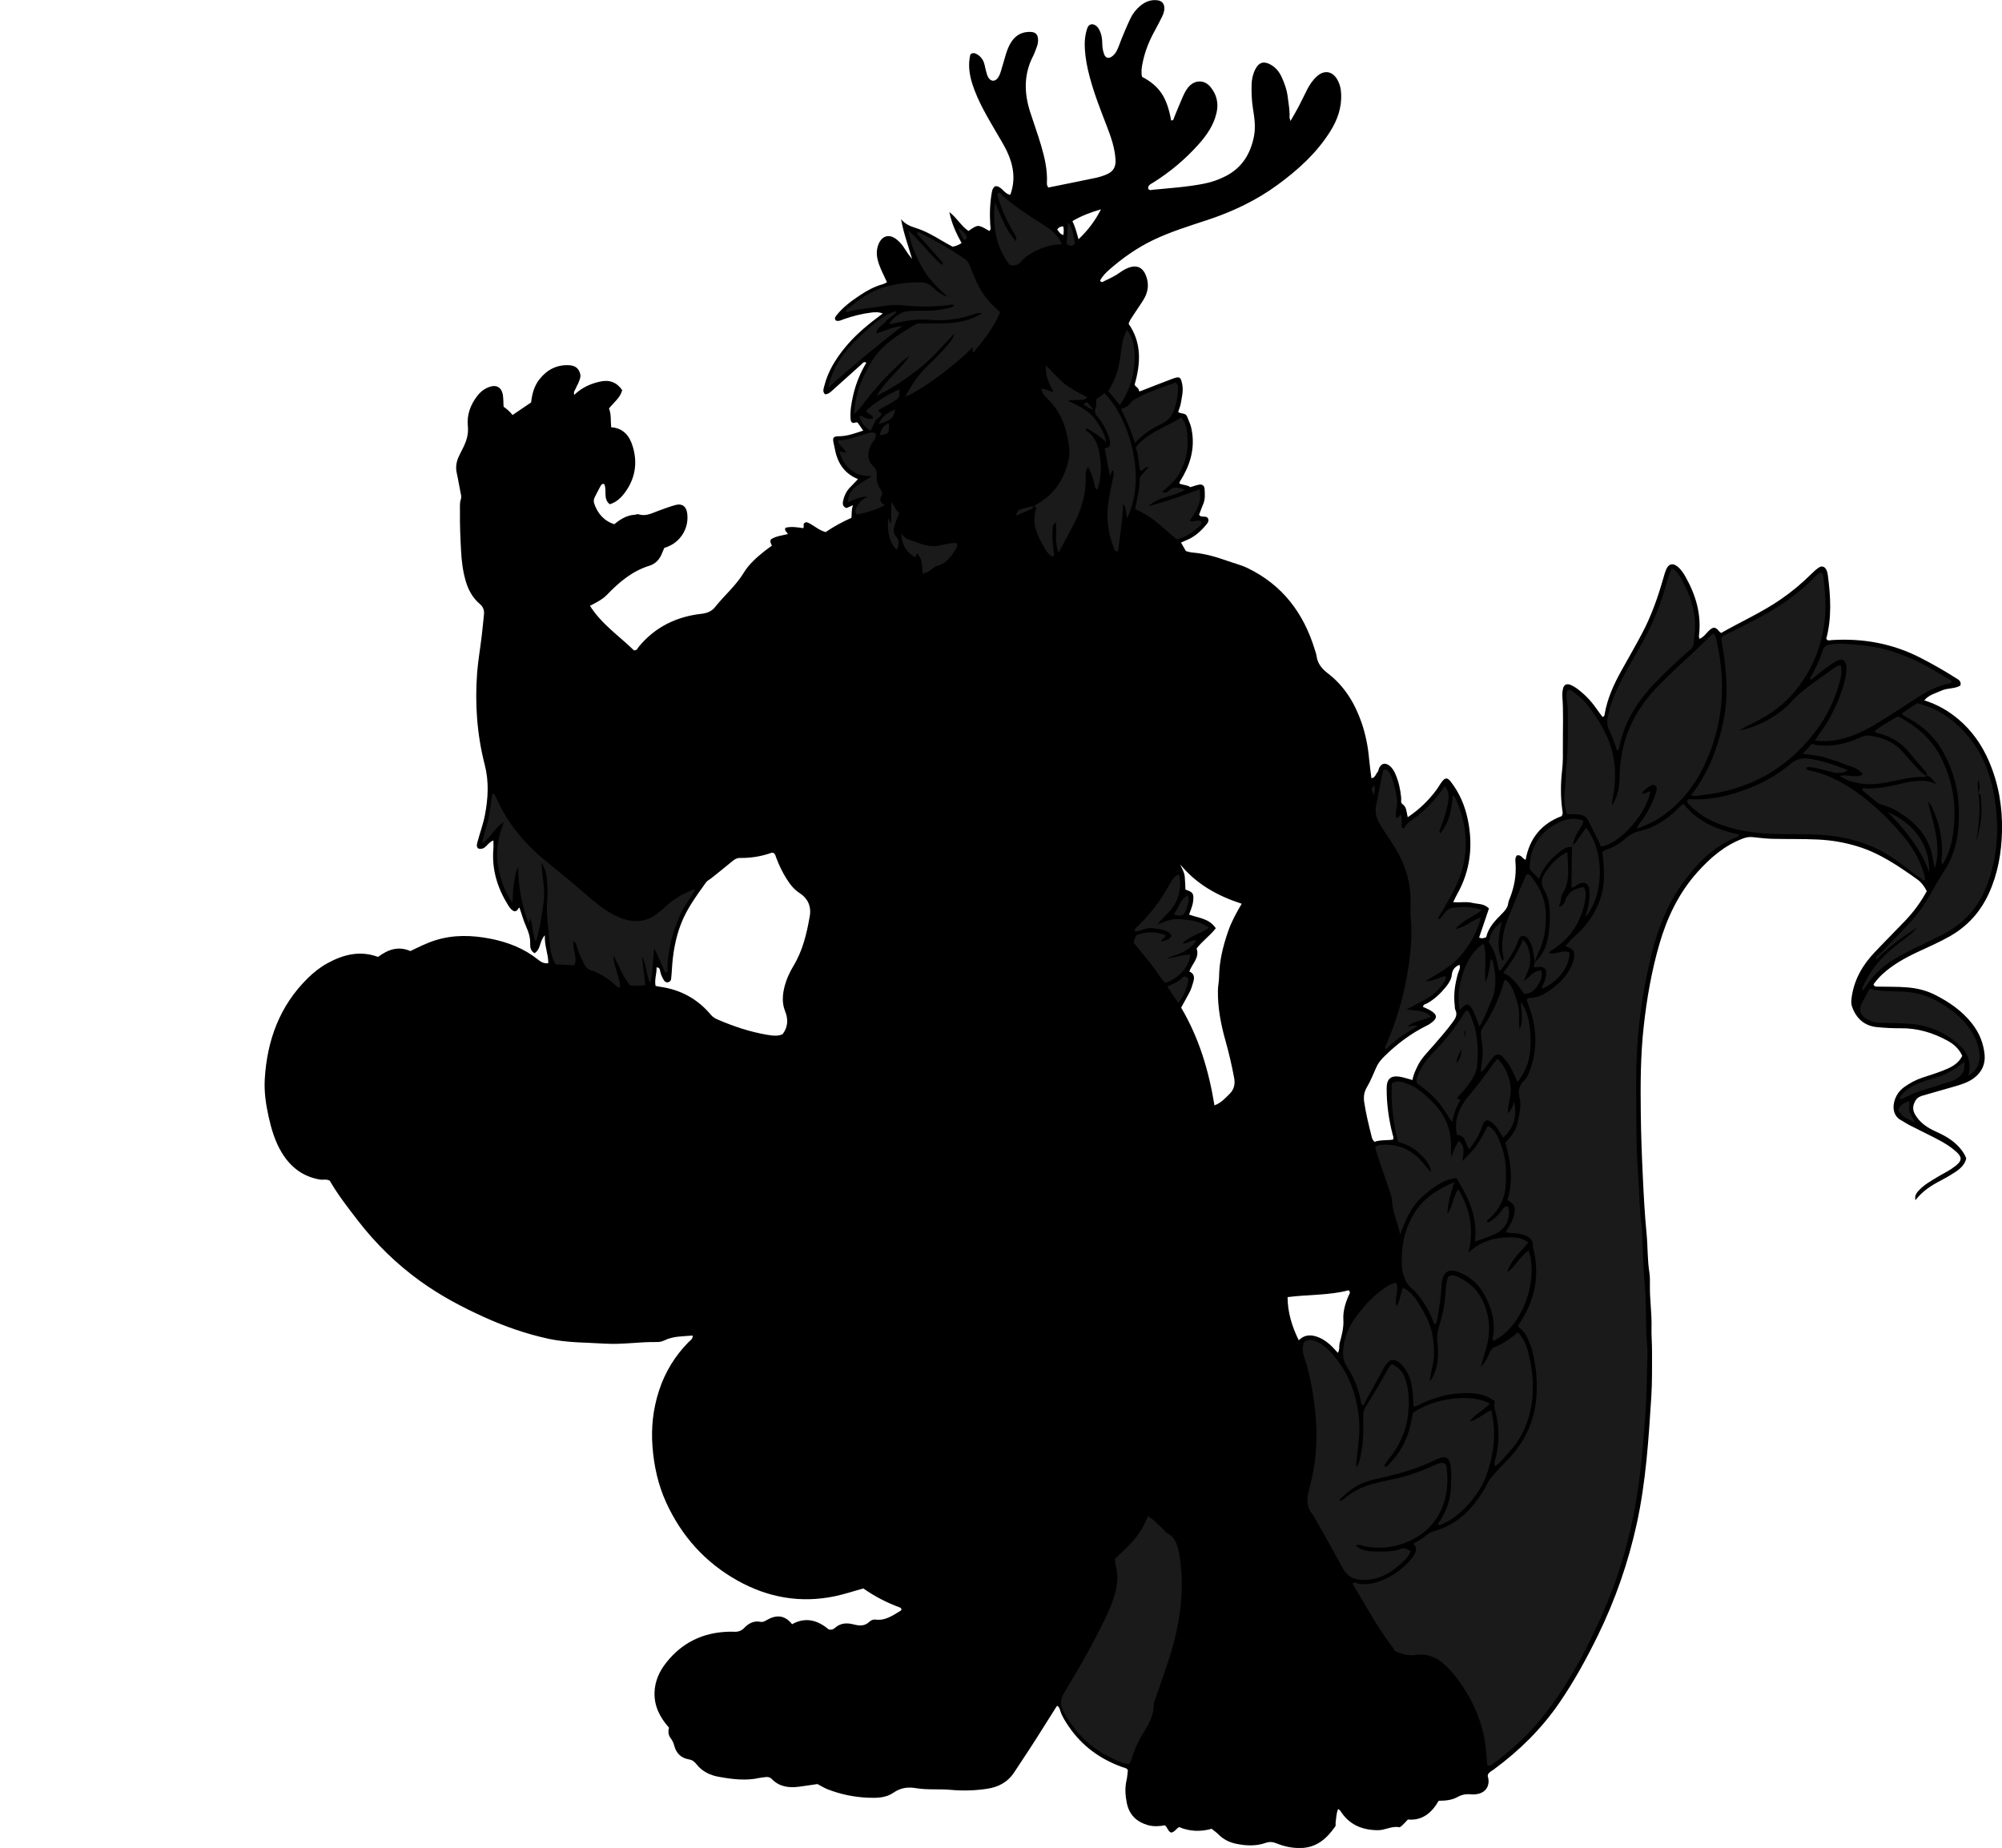 <?xml version="1.0" encoding="utf-8"?>
<!-- Generator: Adobe Illustrator 24.0.2, SVG Export Plug-In . SVG Version: 6.00 Build 0)  -->
<svg version="1.1" id="Layer_1" xmlns="http://www.w3.org/2000/svg" xmlns:xlink="http://www.w3.org/1999/xlink" x="0px" y="0px"
	 width="434.57" height="401.18" viewBox="0 0 434.57 401.18" style="enable-background:new 0 0 434.57 401.18;" xml:space="preserve">
<style type="text/css">
	.st0{fill:#1A1A1A;}
</style>
<g>
	<path d="M109.32,88.3c0.7,0.5,1.37,1.06,1.94,1.8c1.37-0.93,2.65-1.81,4.03-2.74c0.2-1.8,0.64-3.56,1.84-5.06
		c1.65-2.07,3.76-3.15,6.42-3.01c1.36,0.07,2.09,0.72,2.39,1.87c0.17,0.66-0.1,1.22-0.31,1.78c-0.16,0.45-0.44,0.85-0.61,1.3
		c-0.16,0.42-0.6,0.76-0.37,1.49c1.6-1.55,3.49-2.42,5.56-2.88c2.07-0.47,3.67,0.13,4.85,1.85c-0.4,1.63-1.8,2.63-2.87,3.98
		c0.52,1.26,0.34,2.64,0.48,4.08c2.64,0.17,4,1.88,4.68,4.17c1.12,3.71,0.49,7.17-1.89,10.25c-0.8,1.03-1.77,1.88-3.1,2.29
		c-1.52-1.18-0.55-3-1.2-4.37c-0.42-0.15-0.65,0.14-0.81,0.43c-0.43,0.78-0.82,1.57-1.23,2.36c-0.23,0.45-0.31,0.93-0.15,1.4
		c0.75,2.17,2.09,3.77,4.37,4.52c1.33-1.1,2.72-1.96,4.44-2.06c0.27-0.02,0.58-0.18,0.81-0.11c1.59,0.54,2.93-0.24,4.33-0.75
		c1.22-0.44,2.44-0.91,3.69-1.25c1.45-0.4,2.36,0.29,2.56,1.82c0.4,3.03-1.24,5.92-4.05,7.15c-0.31,0.13-0.63,0.23-0.93,0.35
		c-0.19,0.44-0.35,0.81-0.5,1.19c-0.51,1.29-1.41,2.26-2.7,2.66c-3.74,1.15-6.58,3.56-9.22,6.3c-1.02,1.05-2.31,1.69-3.71,2.41
		c2.53,4.01,6.4,6.58,9.55,9.68c0.7,0.02,0.77-0.46,1.02-0.76c3.53-4.29,8.16-6.57,13.61-7.18c1.28-0.14,2.26-0.56,3-1.49
		c1.99-2.52,4.49-4.6,6.18-7.39c1.14-1.89,2.81-3.36,4.53-4.73c0.53-0.42,1.09-0.81,1.61-1.2c-0.19-0.45-0.48-0.77-0.23-1.34
		c1.04-0.72,2.39-0.85,3.68-1.16c-0.11-0.48-0.82-0.63-0.52-1.37c1.26-0.33,2.59-0.11,3.86,0.08c0.36-0.43-0.36-1.09,0.72-1.3
		c1.32,0.4,2.47,1.72,4.16,2.15c1.72-1.18,3.57-2.2,5.59-3.09c0.1-0.85-0.04-1.76,0.34-2.73c-0.5,0.21-1,0.43-1.42,0.61
		c-0.77-0.28-0.86-0.82-0.76-1.38c0.22-1.24,0.75-2.34,1.66-3.24c0.53-0.52,1.02-1.06,1.6-1.67c-3.18-1.29-4.54-3.76-5.08-6.82
		c-0.06-0.33-0.14-0.66-0.21-0.99c-0.26-1.17-0.08-1.48,1.17-1.49c1.81-0.02,3.45-0.63,5.26-1.23c-0.46-0.66-0.84-1.2-1.2-1.71
		c-0.42-0.27-0.8,0.26-1.26-0.06c-0.06-0.1-0.23-0.26-0.25-0.44c-0.21-1.86,0.12-3.68,0.53-5.48c0.57-2.48,1.51-4.82,2.85-7.03
		c-0.5-0.37-0.75,0.06-1.01,0.29c-2.05,1.82-4.08,3.65-6.11,5.48c-0.55,0.5-1.06,1.06-1.85,1.07c-0.59-0.6-0.3-1.22-0.16-1.78
		c0.77-3.13,2.41-5.79,4.41-8.26c2-2.46,4.36-4.53,6.88-6.43c0.41-0.31,0.82-0.63,1.42-1.08c-1.07-0.38-1.86-0.27-2.66-0.17
		c-1.98,0.24-3.9,0.75-5.78,1.4c-0.57,0.2-1.11,0.53-1.73,0.32c-0.4-0.43-0.18-0.76,0.08-1.1c1.41-1.8,3.23-3.14,5.11-4.39
		c1.54-1.03,3.16-1.91,4.97-2.41c0.32-0.09,0.61-0.28,0.92-0.42c-0.59-1.3-1.23-2.5-1.69-3.77c-0.54-1.49-0.8-3.04-0.11-4.6
		c0.78-1.75,2.28-2.16,3.82-0.98c0.71,0.54,1.29,1.22,1.77,1.99c0.49,0.79,1.02,1.55,1.65,2.28c-0.79-2.73-1.8-5.38-2.39-8.6
		c1.07,1.23,2.18,1.56,3.28,1.92c1.97,0.63,3.76,1.64,5.52,2.7c0.76,0.46,1.55,0.87,2.38,1.33c0.65-0.1,1.26-0.34,1.96-0.78
		c-1.12-2.05-2.13-4.11-2.66-6.74c1.72,1.35,2.6,3.09,4.16,4.11c2.06-1.45,2.06-1.45,4.52,0.01c0.43-0.38,0.23-0.86,0.2-1.3
		c-0.15-2.4-0.08-4.78,0.35-7.15c0.09-0.49,0.23-0.93,0.72-1.28c1.43-0.09,1.88,1.69,3.28,1.86c1.21-3.27,0.7-6.43-0.75-9.48
		c-0.65-1.36-1.46-2.63-2.21-3.94c-1.99-3.43-4.06-6.82-5.28-10.64c-0.68-2.13-0.95-4.26-0.43-6.39c0.42-0.39,0.82-0.35,1.21-0.17
		c0.64,0.29,1.12,0.76,1.48,1.37c0.42,0.73,0.48,1.57,0.7,2.35c0.17,0.59,0.27,1.2,0.69,1.69c0.47,0.55,1.1,0.61,1.63,0.12
		c0.52-0.49,0.74-1.14,0.94-1.8c0.36-1.18,0.69-2.36,1.04-3.54c0.3-0.99,0.67-1.95,1.24-2.81c0.99-1.49,2.42-2.2,4.2-2.11
		c1.1,0.06,1.55,0.62,1.57,1.74c0.01,0.56-0.11,1.09-0.31,1.6c-0.25,0.64-0.46,1.3-0.77,1.9c-2.05,3.97-1.96,8.04-0.63,12.17
		c0.77,2.41,1.65,4.79,2.36,7.22c0.77,2.62,1.4,5.29,1.27,8.06c-0.01,0.34-0.02,0.69,0.3,1.09c3.4-0.69,6.88-1.38,10.34-2.11
		c0.8-0.17,1.59-0.43,2.34-0.75c1.45-0.62,2.02-1.65,1.91-3.24c-0.16-2.49-0.96-4.81-1.85-7.12c-1.38-3.57-2.79-7.14-3.77-10.85
		c-0.53-1.99-0.92-4-1.04-6.05c-0.09-1.52,0.04-3.01,0.53-4.46c0.29-0.85,1.03-1.1,1.78-0.63c0.43,0.26,0.68,0.67,0.89,1.1
		c0.47,0.94,0.58,1.97,0.59,2.99c0.01,0.77,0.15,1.5,0.41,2.21c0.29,0.79,0.95,0.97,1.64,0.49c0.84-0.57,1.22-1.47,1.56-2.36
		c0.74-1.99,1.57-3.94,2.47-5.87c0.5-1.08,1.22-1.99,2.11-2.75c1.08-0.91,2.32-1.44,3.78-1.25c1.02,0.13,1.54,0.78,1.5,1.83
		c-0.03,0.63-0.23,1.21-0.51,1.76c-0.52,1.04-1.05,2.08-1.61,3.1c-1.21,2.17-2.1,4.46-2.6,6.89c-0.21,1-0.35,2.02-0.13,3.03
		c3.8,2.01,5.42,4.45,6.32,9.47c0.6,0.06,0.57-0.46,0.72-0.8c0.58-1.39,1.13-2.79,1.74-4.17c0.33-0.75,0.68-1.49,1.2-2.15
		c1.35-1.71,3.53-1.82,4.91-0.11c1.31,1.62,1.77,3.48,1.29,5.58c-0.62,2.7-2.14,4.88-3.93,6.88c-2.89,3.23-6.18,5.99-9.86,8.29
		c-0.49,0.31-1.16,0.53-1.04,1.34c0.33,0.43,0.78,0.21,1.14,0.18c3.67-0.35,7.36-0.59,10.99-1.31c1.62-0.32,3.17-0.86,4.64-1.61
		c3.58-1.82,5.44-4.85,6.19-8.7c0.4-2.06,0.08-4.08-0.24-6.09c-0.27-1.71-0.32-3.41-0.28-5.12c0.03-1.17,0.29-2.31,0.83-3.36
		c0.74-1.44,1.79-1.77,3.21-1.01c1.13,0.6,1.93,1.55,2.46,2.69c0.66,1.43,1.18,2.92,1.36,4.5c0.16,1.42,0.47,2.84,0.37,4.29
		c-0.01,0.17,0.09,0.35,0.22,0.8c0.67-1.18,1.26-2.16,1.78-3.16c0.64-1.21,1.21-2.46,1.84-3.68c0.57-1.1,1.26-2.12,2.21-2.94
		c1.49-1.27,3.14-1.05,4.19,0.58c0.64,1,0.92,2.13,0.97,3.31c0.14,2.99-0.81,5.67-2.37,8.15c-2.92,4.66-6.91,8.28-11.3,11.51
		c-4.68,3.45-9.84,5.9-15.34,7.72c-4.03,1.33-8.09,2.57-11.93,4.43c-3.42,1.66-6.48,3.82-9.32,6.3c-0.82,0.71-1.59,1.49-2.07,2.44
		c0.32,0.55,0.62,0.24,0.89,0.11c1.24-0.59,2.48-1.17,3.59-1.99c0.27-0.2,0.57-0.38,0.88-0.54c2.51-1.35,4.2-0.57,4.87,2.22
		c0.31,1.33,0.1,2.61-0.5,3.79c-0.43,0.85-1.01,1.63-1.53,2.43c-0.52,0.8-1.07,1.59-1.58,2.4c-0.18,0.28-0.28,0.61-0.43,0.94
		c2.89,4.17,2.62,8.62,1.31,13.21c0.18,0.54,0.99,0.71,0.93,1.42c0.14,0,0.28,0.04,0.38-0.01c2.3-0.89,4.58-1.81,6.89-2.67
		c1.58-0.59,1.84-0.41,2.15,1.31c0.25,1.37-0.11,2.7-0.33,4.03c-0.1,0.6-0.35,1.17-0.57,1.85c0.54,0.52,1.61,0.08,1.97,1.08
		c0.28,0.76,0.66,1.5,0.85,2.3c0.86,3.72,0.12,7.19-1.7,10.48c-0.26,0.48-0.56,0.93-0.83,1.41c-0.03,0.05,0.01,0.13,0.02,0.3
		c0.75,0.34,1.69,0.27,2.34,0.77c0.68-0.2,1.26-0.43,1.86-0.54c0.75-0.13,1.18,0.21,1.23,0.99c0.07,1.09,0.14,2.19-0.31,3.24
		c-0.32,0.75-0.59,1.53-0.89,2.3c0.44,0.74,1.33,0.12,1.87,0.67c0.41,0.63-0.02,1.14-0.41,1.6c-1.16,1.37-2.48,2.56-4.18,3.24
		c-0.37,0.15-0.74,0.32-1.2,0.53c0.38,0.67,0.71,1.24,1.06,1.85c0.48,0.11,0.93,0.28,1.4,0.31c2.62,0.21,5.11,0.92,7.57,1.8
		c1.47,0.53,2.99,0.88,4.43,1.58c7.58,3.67,12.15,9.77,14.57,17.67c0.14,0.46,0.32,0.91,0.38,1.38c0.24,1.71,1.16,2.81,2.56,3.88
		c3.5,2.7,5.74,6.39,7.19,10.53c0.9,2.59,1.43,5.27,1.67,8.01c0.12,1.36,0.33,2.7,0.5,4.14c0.83-0.07,0.92-0.89,1.34-1.33
		c0.21-0.23,0.21-0.65,0.37-0.95c0.51-0.97,1.32-1.12,2.21-0.43c0.61,0.47,0.99,1.12,1.29,1.82c0.71,1.64,1.09,3.37,1.25,5.15
		c0.04,0.47-0.16,1.06,0.27,1.36c0.97,0.67,0.86,1.77,1.16,2.85c2.45-1.64,4.45-3.57,6.14-5.82c0.45-0.6,0.81-1.27,1.26-1.87
		c0.72-0.95,1.21-0.95,1.91-0.05c1.89,2.42,3.07,5.17,3.7,8.16c1.2,5.7,0.6,11.16-2.29,16.29c-0.3,0.53-0.54,1.08-0.86,1.72
		c1.43,0.17,2.78-0.17,4.11,0.16c1.23,0.3,2.62,0.11,3.65,1.24c-0.72,2.11-1.43,4.2-2.13,6.28c0.53,0.29,0.98,0.19,1.54-0.07
		c0.46-2.09,1.94-3.61,3.44-5.11c0.64-0.64,1.2-1.28,1.33-2.23c0.06-0.46,0.28-0.91,0.45-1.36c0.86-2.27,1.29-4.6,1.16-7.03
		c-0.04-0.71-0.21-1.5,0.3-2.03c1.02-0.18,1.19,0.82,1.88,0.96c0.83-4.69,3.5-7.88,7.81-9.47c0.34-0.55,0.2-0.96,0.14-1.36
		c-0.39-2.86-0.37-5.71-0.04-8.58c0.21-1.76,0.18-3.56,0.17-5.34c-0.02-3.56,0.14-7.13-0.11-10.69c-0.04-0.54,0.01-1.1,0.12-1.63
		c0.18-0.92,0.79-1.26,1.67-0.89c0.56,0.24,1.1,0.57,1.58,0.94c1.53,1.17,2.86,2.54,3.96,4.13c0.45,0.66,0.95,1.29,1.38,1.88
		c0.38-0.09,0.42-0.29,0.45-0.48c0.57-3.49,2.02-6.64,3.73-9.7c1.47-2.63,2.97-5.24,4.38-7.9c2-3.76,3.42-7.76,4.59-11.85
		c0.21-0.72,0.4-1.46,0.7-2.14c0.52-1.19,1.43-1.4,2.45-0.56c0.75,0.61,1.28,1.42,1.75,2.26c2.23,3.98,3.47,8.18,2.88,12.8
		c-0.02,0.18,0.08,0.37,0.14,0.64c1.31-0.58,1.85-2.08,3.03-2.44c0.93,0.04,1.05,0.85,1.66,1.14c4.3-2.46,8.88-4.48,13-7.34
		c2.32-1.6,4.47-3.38,6.47-5.37c0.53-0.53,1.09-1.05,1.7-1.47c0.67-0.47,1.32-0.25,1.68,0.5c0.17,0.36,0.26,0.78,0.31,1.18
		c0.61,4.63,0.86,9.26-0.35,13.77c0.36,0.53,0.77,0.3,1.15,0.28c6.77-0.43,13.21,0.72,19.29,3.84c2.62,1.35,5.18,2.79,7.66,4.38
		c0.55,0.36,1.28,0.64,1.02,1.64c-1.2,0.76-2.76,0.49-4.06,1.09c-1.28,0.59-2.73,0.89-3.79,2.13c2.85,0.88,5.3,2.31,7.49,4.17
		c2.92,2.48,5.05,5.56,6.56,9.06c2.09,4.85,2.95,9.93,2.83,15.2c-0.11,4.7-0.91,9.25-2.88,13.54c-1.85,4.04-4.7,7.16-8.6,9.34
		c-2.21,1.24-4.53,2.25-6.82,3.32c-2.73,1.28-5.36,2.73-7.62,4.79c-0.76,0.69-1.41,1.46-1.98,2.24c0.24,0.63,0.71,0.48,1.09,0.49
		c2.05,0.06,4.1-0.01,6.16,0.16c2.15,0.17,4.18,0.65,6.1,1.62c3.09,1.56,5.88,3.48,8.04,6.24c1.57,2,2.5,4.27,2.73,6.76
		c0.2,2.1-0.65,3.87-2.4,5.14c-1.19,0.86-2.55,1.29-3.93,1.7c-2.3,0.67-4.6,1.33-6.91,1.98c-0.68,0.19-1.3,0.42-1.7,1.05
		c-0.62,1-0.8,1.97-0.17,3.08c1.04,1.82,2.66,2.89,4.5,3.72c1.68,0.76,3.3,1.62,4.64,2.94c0.84,0.83,1.54,1.74,1.99,2.9
		c-0.34,1.48-1.45,2.38-2.67,3.15c-0.92,0.59-1.87,1.15-2.84,1.65c-2.06,1.05-3.98,2.29-5.53,4.28c-0.23-1.15,0.37-1.73,0.93-2.31
		c1.11-1.14,2.5-1.9,3.85-2.72c0.99-0.61,2.05-1.11,3.02-1.76c2.81-1.89,2.54-2.62,0.12-4.51c-1.25-0.97-2.66-1.69-4.05-2.41
		c-1.7-0.88-3.44-1.7-5.14-2.58c-0.67-0.34-1.29-0.78-1.95-1.14c-1.28-0.69-1.81-2.24-1.38-3.92c0.33-1.3,1.03-2.38,2.13-3.18
		c1.23-0.89,2.55-1.6,3.99-2.08c1.43-0.48,2.88-0.91,4.28-1.46c1.72-0.67,3.44-1.39,4.37-3.27c-0.66-1.46-1.74-2.49-3.18-3.28
		c-3.19-1.75-6.53-2.75-10.19-2.71c-1.69,0.02-3.4-0.08-5.09-0.24c-2.74-0.26-4.49-1.82-5.43-4.35c-0.25-0.66-0.23-1.31-0.13-2.01
		c0.51-3.9,2.36-7.11,5.01-9.9c2.21-2.34,4.5-4.61,6.71-6.94c1.79-1.89,3.33-3.98,4.6-6.33c-0.51-1.01-1.17-1.91-2.05-2.54
		c-4.07-2.9-8.2-5.73-13.06-7.2c-2.76-0.84-5.57-1.32-8.47-1.46c-3.36-0.17-6.71-0.07-10.07-0.16c-1.36-0.04-2.72-0.22-4.08-0.36
		c-0.75-0.08-1.41,0.01-2.15,0.29c-4.04,1.51-7.16,4.23-9.97,7.38c-4,4.49-6.52,9.78-8.18,15.5c-1.7,5.85-2.74,11.82-3.41,17.88
		c-0.7,6.28-0.72,12.56-0.64,18.86c0.05,4.44,0.21,8.89,0.42,13.33c0.2,4.3,0.42,8.6,0.84,12.88c0.27,2.79,0.16,5.6,0.6,8.37
		c0.16,1.01,0.13,2.05,0.12,3.08c-0.03,2.94,0.43,5.87,0.35,8.81c-0.05,1.78,0.12,3.56,0.11,5.34c-0.01,3.22,0.05,6.45-0.15,9.66
		c-0.59,9.27-1.17,18.54-3.16,27.65c-1.85,8.45-4.67,16.58-8.48,24.35c-2.47,5.05-5.17,9.95-8.36,14.6
		c-3.89,5.66-8.69,10.37-14.2,14.42c-0.44,0.32-0.95,0.55-1.24,1.05c-0.02,0.13-0.1,0.28-0.07,0.39c0.7,2.25-0.66,4.21-3.66,3.96
		c-1.11-0.1-2.01,0.08-2.92,0.59c-1.24,0.69-2.6,0.8-4.07,0.81c-1.49,2.58-3.52,4.36-6.69,4.07c-0.46,0.49-0.82,0.9-1.22,1.27
		c-0.19,0.18-0.48,0.43-0.68,0.4c-1.62-0.31-3.03,0.66-4.62,0.65c-3.48-0.03-6.26-1.22-8.15-4.23c-0.07-0.11-0.2-0.17-0.47-0.38
		c-0.41,0.96-0.39,1.95-0.54,2.89c-0.05,0.29,0.1,0.65-0.11,0.94c-1.84,2.63-4.05,4.6-7.52,4.65c-1.83,0.03-3.54-0.34-5.19-1.01
		c-0.81-0.33-1.53-0.4-2.36-0.11c-2.13,0.75-4.33,0.64-6.49,0.18c-1.41-0.3-2.71-0.95-3.76-2.01c-0.38-0.39-0.84-0.7-1.48-1.23
		c-2.19,0.64-4.68,0.65-7.06-0.37c-0.67,0.37-0.99,1.08-1.72,1.2c-0.72-0.24-0.76-1.1-1.38-1.58c-1.21,0.22-2.5,0.31-3.77-0.07
		c-2.44-0.73-3.99-2.26-4.5-4.82c-0.32-1.63-0.43-3.24-0.05-4.88c0.17-0.72,0.2-1.48,0.29-2.2c-0.27-0.51-0.81-0.53-1.24-0.68
		c-4.77-1.73-8.7-4.56-11.58-8.79c-0.74-1.08-1.44-2.16-1.85-3.42c-0.12-0.37-0.17-0.8-0.71-1.09c-0.9,1.43-1.82,2.86-2.72,4.3
		c-2.13,3.43-4.35,6.81-6.59,10.17c-1.47,2.2-3.49,3.2-5.95,3.56c-2.58,0.38-5.21,0.46-7.79,0.22c-2.53-0.23-5.08,0.05-7.58-0.37
		c-1.82-0.31-3.36-0.07-4.96,1.04c-1.6,1.1-3.63,1.12-5.57,1.03c-2.96-0.14-5.84-0.74-8.6-1.81c-0.76-0.29-1.46-0.74-2.25-1.15
		c-1.34,0.19-2.75,0.43-4.17,0.6c-2.12,0.25-4.12-0.04-5.7-1.66c-0.43-0.44-0.92-0.54-1.49-0.44c-0.4,0.07-0.82,0.08-1.22,0.17
		c-2.94,0.66-5.86,0.29-8.77-0.23c-1.94-0.34-3.66-1.16-4.91-2.75c-0.44-0.57-0.91-0.93-1.65-1.05c-1.64-0.27-2.7-1.29-3.14-2.88
		c-0.17-0.6-0.36-1.15-0.76-1.65c-0.54-0.68-0.65-1.49-0.4-2.34c-1.91-2.16-3.21-4.57-3.15-7.57c0.06-2.51,1.05-4.68,2.56-6.58
		c3.43-4.33,7.97-6.54,13.51-6.69c0.34-0.01,0.69-0.02,1.03,0c0.93,0.07,1.7-0.12,2.4-0.85c0.92-0.97,2.07-1.59,3.5-1.3
		c0.53,0.11,0.95-0.14,1.35-0.38c2.05-1.18,3.91-1.14,5.51,0.9c3.06-1.71,5.7-0.76,7.97,1.14c0.66,0.14,1.03-0.07,1.33-0.34
		c1.2-1.08,2.6-1.14,4.05-0.76c1.25,0.32,2.41,0.42,3.43-0.57c0.35-0.33,0.84-0.54,1.32-0.48c2.17,0.31,3.78-0.93,5.48-1.93
		c0.06-0.03,0.09-0.1,0.14-0.15c0.07-0.34-0.17-0.49-0.42-0.58c-2.78-1.02-5.37-2.38-7.83-4.09c-2.04,0.55-4.04,1.23-6.11,1.67
		c-7.5,1.58-14.57,0.32-21.2-3.38c-7.03-3.93-12.18-9.68-15.51-17c-1.74-3.83-2.63-7.88-2.95-12.09c-0.32-4.14,0.13-8.17,1.4-12.1
		c1.3-4.04,3.46-7.57,6.44-10.6c0.36-0.37,0.92-0.62,0.89-1.41c-2.1,0.19-4.22,0.1-6.17,1.06c-0.51,0.25-1.06,0.36-1.59,0.35
		c-3.76-0.07-7.5,0.58-11.26,0.35c-4.09-0.26-8.2-0.18-12.25-1.05c-4.84-1.05-9.49-2.67-13.98-4.7c-4.87-2.2-9.58-4.71-13.93-7.85
		c-5.15-3.72-9.63-8.11-13.5-13.12c-2.17-2.81-4.35-5.62-6.1-8.65c-0.72-0.41-1.43-0.14-2.09-0.25c-3.7-0.61-6.39-2.67-8.3-5.8
		c-1.48-2.42-2.28-5.13-2.89-7.87c-0.59-2.67-0.99-5.38-0.83-8.14c0.5-8.42,3.22-15.9,9.35-21.93c1.28-1.26,2.68-2.36,4.24-3.22
		c3.47-1.91,7.1-2.82,11-1.38c2.12-1.57,4.34-2.43,7.02-1.27c1.76-0.84,3.58-1.78,5.54-2.38c3.89-1.19,7.83-1.08,11.78-0.31
		c3.82,0.74,7.35,2.11,10.42,4.57c0.59,0.47,1.22,0.88,2.19,0.76c0.04-1.97-0.87-3.8-0.74-6.05c-1.23,1.24-0.83,3.06-2.25,3.87
		c-0.87-0.51-0.96-1.34-0.94-2.14c0.03-1.27-0.32-2.4-0.84-3.55c-0.61-1.35-1-2.8-1.49-4.22c-0.38,0.2-0.36,0.8-1.08,0.82
		c-0.59-0.18-1.04-0.77-1.43-1.41c-2.28-3.7-3.51-7.68-3.15-12.07c0.05-0.61,0.01-1.22,0.01-1.88c-1.27,0.31-1.67,2.21-3.3,1.72
		c-0.48-0.47-0.26-1.01-0.12-1.53c0.5-1.92,1.21-3.77,1.58-5.73c0.7-3.66,0.9-7.26-0.05-10.95c-1.68-6.54-2.15-13.22-1.64-19.95
		c0.2-2.58,0.65-5.14,0.96-7.72c0.2-1.63,0.35-3.26,0.52-4.89c0.1-0.94-0.15-1.68-0.93-2.34c-1.49-1.27-2.43-2.94-2.99-4.81
		c-0.65-2.17-0.93-4.39-1.05-6.66c-0.15-2.87-0.29-5.74-0.24-8.61c0.02-0.88-0.11-1.77,0.2-2.65c0.16-0.44,0.04-0.93-0.07-1.41
		c-0.3-1.4-0.5-2.83-0.82-4.22c-0.29-1.27-0.11-2.44,0.42-3.59c0.28-0.62,0.6-1.23,0.91-1.84c0.76-1.52,1.26-3.02,1.07-4.84
		c-0.25-2.36,0.56-4.58,2.04-6.5c0.73-0.95,1.65-1.65,2.79-2.01c1.41-0.45,2.44,0.16,2.74,1.61c0.1,0.47,0.1,0.95,0.14,1.43
		C109.26,87.42,109.28,87.83,109.32,88.3z M142.3,214.03c0.42,0.09,0.68,0.16,0.95,0.19c4.47,0.62,8.17,2.63,11.07,6.1
		c0.42,0.5,0.92,0.79,1.49,1.03c3.47,1.49,7.02,2.68,10.76,3.31c1.17,0.19,2.3,0.33,3.31-0.14c1.21-1.63,1.24-3.25,0.52-5.05
		c-0.7-1.76-0.54-3.62-0.06-5.45c0.41-1.54,1.08-2.97,1.89-4.32c2.03-3.35,2.9-7.06,3.55-10.85c0.37-2.11-0.48-3.85-2.16-4.93
		c-1.35-0.87-2.19-2.02-2.98-3.29c-0.87-1.4-1.57-2.89-2.15-4.43c-0.14-0.38-0.19-0.81-0.6-1.03c-0.14-0.02-0.29-0.08-0.4-0.04
		c-2.21,0.79-4.49,1.16-6.84,1.13c-0.67-0.01-1.15,0.26-1.65,0.68c-1.52,1.27-3.08,2.5-4.63,3.74c-0.37,0.3-0.86,0.51-1.12,0.89
		c-2.06,2.89-4.19,5.74-5.47,9.11c-1.18,3.1-1.72,6.32-1.92,9.6c-0.05,0.75-0.09,1.5-0.18,2.25c-0.04,0.36-0.28,0.63-0.65,0.71
		c-0.37,0.09-0.68-0.08-0.88-0.38c-0.41-0.64-0.72-1.32-0.86-2.07c-0.07-0.37-0.14-0.79-0.78-0.76
		C142.6,211.34,142.02,212.58,142.3,214.03z M257.32,193.13c1.64,0.55,1.84,0.83,1.68,2.46c-0.1,1.03-0.55,1.96-0.89,2.96
		c1.99,0.75,4.34,0.79,5.8,2.97c-1.25,1.63-2.97,2.81-4.16,4.39c0.69,2.05-0.99,3.3-1.58,5c1.03,0.43,1.18,1.24,0.85,2.29
		c-0.24,0.79-0.45,1.58-0.85,2.3c-0.59,1.07-1.17,2.14-1.78,3.26c3.87,6.54,6.01,13.68,7.23,21.21c1.43-0.51,2.27-1.51,3.2-2.4
		c1.02-0.98,1.34-2.12,1.08-3.52c-0.5-2.69-1.11-5.34-1.85-7.98c-1.03-3.63-1.75-7.32-1.68-11.11c0.02-0.95,0.24-1.9,0.25-2.85
		c0.04-3.39,0.84-6.63,1.93-9.82c0.71-2.07,1.73-3.99,2.99-6.09c-5.25-1.7-9.84-4.25-13.34-8.53c0.36,0.91,0.89,1.69,0.97,2.63
		C257.26,191.25,257.28,192.2,257.32,193.13z M306.61,234.47c0.19-1.2,0.66-2.11,1.1-3.03c0.81-1.7,2.15-2.98,3.36-4.37
		c1.48-1.69,2.96-3.39,4.3-5.21c0.59-0.8,1.05-1.59,0.54-2.63c-0.14-0.29-0.1-0.67-0.14-1.01c-0.29-2.34,0.07-4.61,0.7-6.87
		c0.17-0.59,0.63-1.18,0.32-1.9c-1,0.46-1.54,1.07-1.65,2.19c-0.09,0.92-0.61,1.78-1.23,2.55c-1.17,1.45-2.48,2.72-4.12,3.63
		c-0.32,0.18-0.85,0.17-0.9,0.78c0.46,0.21,0.96,0.39,1.42,0.65c1.78,1,1.83,1.81,0.19,2.94c-0.22,0.15-0.46,0.31-0.7,0.42
		c-3.53,1.73-6.62,4.06-9.41,6.83c-0.7,0.7-1.26,1.41-1.65,2.29c-0.65,1.43-1.21,2.92-2.01,4.26c-0.65,1.08-0.78,2.13-0.6,3.32
		c0.37,2.43,0.95,4.82,1.55,7.2c0.11,0.46,0.18,0.94,0.7,1.37c1.25-0.45,2.68-0.28,3.99-0.47c0.23-0.49,0.01-0.79-0.07-1.11
		c-0.86-3.32-1.32-6.69-1.3-10.12c0.02-1.97,0.92-2.74,2.86-2.43C304.71,233.9,305.55,234.19,306.61,234.47z M281.92,290.98
		c1.37-1.38,2.87-1.25,4.4-0.61c0.63,0.26,1.2,0.62,1.75,1.03c0.87,0.65,1.57,1.46,2.34,2.3c0.46-0.76,0.21-1.47,0.38-2.11
		c0.46-1.68,0.92-3.32,0.81-5.15c-0.1-1.73,0.42-3.51,1.14-5.16c0.15-0.34,0.51-0.68,0.02-1.17c-4.28,1.14-8.79,0.9-13.27,1.49
		C279.51,284.92,280.43,287.93,281.92,290.98z M238.99,45.44c-2.21,0.64-4.28,1.42-6.2,2.56c0.61,1.27,0.92,2.5,1.32,3.94
		C236.22,49.95,237.77,47.84,238.99,45.44z M229.48,49.8c0.4,0.57,0.69,1.07,1.34,1.22c0.1-0.7,0.14-1.29-0.04-1.88
		C230.28,49.14,229.87,49.31,229.48,49.8z"/>
</g>
<g>
	<path class="st0" d="M329.58,288.01c-0.02-0.45,0.29-0.75,0.51-1.09c3.15-4.91,4.16-10.19,2.75-15.89
		c-0.03-0.13-0.12-0.27-0.11-0.39c0.13-1.8-1.11-2.29-2.5-2.7c-1.05-0.31-2.15-0.14-3.4-0.43c0.86-1.33,1.58-2.54,1.86-3.96
		c0.3-1.54,0.05-2.12-1.48-3.03c1.28-4.15,0.79-8.31-0.46-12.44c1.23-1.3,2.33-2.61,2.68-4.36c0.35-1.79,0.88-3.56,0.41-5.45
		c-0.32-1.28-0.15-2.51,0.89-3.57c1.03-1.04,1.45-2.48,1.84-3.86c1.08-3.79,0.89-7.56-0.31-11.29c-0.27-0.84-0.59-1.67-0.87-2.48
		c0.25-0.52,0.71-0.38,1.09-0.42c1.18-0.14,2.24-0.56,3.24-1.2c2.35-1.5,4.34-3.33,5.47-5.94c0.19-0.43,0.36-0.89,0.44-1.35
		c0.29-1.64,0.03-2.04-1.8-2.74c0.65-0.82,1.29-1.56,2.06-2.23c2.34-2.07,4.15-4.53,5.28-7.47c1.11-2.9,1.15-5.88,0.85-8.9
		c-0.06-0.61-0.16-1.21-0.22-1.71c0.32-0.59,0.84-0.6,1.27-0.77c1.35-0.53,2.59-1.24,3.66-2.23c0.92-0.84,1.93-1.41,3.19-1.69
		c3.08-0.69,5.66-2.37,7.95-4.51c0.49-0.46,0.87-1.05,1.61-1.38c3.03,3.95,7.38,5.6,12.06,6.66c-0.14,0.23-0.18,0.4-0.28,0.44
		c-4.85,1.85-8.4,5.29-11.46,9.34c-3.61,4.78-5.81,10.21-7.25,15.97c-1.53,6.18-2.57,12.43-3.05,18.79
		c-0.54,7.05-0.3,14.09-0.26,21.14c0.02,3.56,0.3,7.11,0.5,10.65c0.16,2.79,0.16,5.6,0.59,8.37c0.18,1.14,0.12,2.32,0.18,3.48
		c0.14,2.87,0.18,5.75,0.44,8.6c0.35,3.76,0.32,7.51,0.41,11.27c0.04,1.7,0.31,3.4,0.25,5.12c-0.15,4.24-0.14,8.49-0.45,12.71
		c-0.54,7.42-1.15,14.83-2.63,22.15c-1.51,7.41-3.75,14.59-6.83,21.48c-3.8,8.53-8.21,16.72-14.36,23.84
		c-2.78,3.22-6.02,5.98-9.43,8.51c-0.21,0.16-0.49,0.23-0.74,0.33c-0.05,0.02-0.12-0.05-0.31-0.13c-0.19-1.54-0.22-3.16-0.47-4.77
		c-0.77-5.06-2.8-9.56-5.79-13.67c-0.89-1.22-1.86-2.37-2.98-3.39c-1.86-1.71-3.92-2.54-6.56-2.11c-1.27,0.2-2.67-0.24-3.94-0.71
		c-0.33-0.12-0.55-0.58-0.8-0.91c-1.9-2.52-3.58-5.17-5.18-7.89c-1.17-2-2.37-3.99-3.55-5.98c0.39-0.46,0.8-0.13,1.14-0.06
		c1.6,0.35,3.17,0.09,4.65-0.44c2.75-0.99,5.09-2.65,6.99-4.9c0.18-0.21,0.31-0.45,0.46-0.68c0.55-0.85,0.93-1.71-0.05-2.61
		c1.15-0.61,2.13-1.22,3.02-1.97c0.43-0.36,0.9-0.59,1.44-0.74c4.15-1.14,7.27-3.69,9.69-7.17c0.66-0.95,1.32-1.92,1.81-2.98
		c0.67-1.46,1.86-2.53,2.91-3.69c0.97-1.06,2.03-2.03,2.94-3.15c2.9-3.55,4.56-7.53,4.91-12.15c0.25-3.39-0.05-6.67-0.87-9.93
		c-0.18-0.73-0.44-1.44-0.73-2.13C331.24,289.66,330.82,289.1,329.58,288.01z"/>
	<path class="st0" d="M283.05,291.39c1.29-0.95,2.48-0.34,3.61,0.33c1.49,0.89,2.59,2.21,3.63,3.57c1.72,2.25,2.94,4.74,3.72,7.48
		c0.77,2.72,1.18,5.47,1.05,8.28c-0.11,2.24-0.43,4.48-0.65,6.72c-0.02,0.2,0.02,0.41,0.04,0.82c0.75-1.3,0.9-2.56,1.12-3.81
		c0.39-2.31,0.4-4.63,0.32-6.96c-0.03-0.93,0.11-1.76,0.61-2.53c1.77-2.77,3.43-5.59,5-8.48c0.12-0.23,0.36-0.39,0.62-0.66
		c1.5,0.62,2.42,1.72,2.92,3.2c0.84,2.51,0.9,5.07,0.61,7.69c-0.41,3.73-1.92,6.94-4.27,9.82c-0.34,0.42-0.63,0.88-0.93,1.32
		c0.39,0.48,0.64,0.12,0.85-0.09c2.54-2.53,4.22-5.52,4.94-9.04c0.16-0.8,0.32-1.6,0.47-2.36c4.79-3.26,12.77-4.22,16.69-1.97
		c-1.25,1.41-3.11,2.12-4.39,3.91c1.89-0.52,3.05-1.74,4.67-2.5c1.28,5.15,0.54,10.01-1.28,14.8c-1.42,3.73-5.97,9.07-10.13,10.21
		c-0.32-0.48,0.17-0.71,0.35-0.99c1.57-2.5,2.4-5.2,2.38-8.16c-0.01-0.96,0.02-1.92-0.01-2.88c-0.02-0.48-0.08-0.96-0.2-1.42
		c-0.33-1.2-0.92-1.51-2.15-1.18c-0.26,0.07-0.52,0.18-0.76,0.3c-4.26,2.11-8.81,3.35-13.43,4.33c-2.83,0.6-5.23,1.98-7.25,4.03
		c-0.16,0.16-0.46,0.3-0.34,0.65c0.51-0.02,0.82-0.39,1.17-0.68c1.83-1.49,3.92-2.46,6.2-3.06c2.71-0.72,5.5-1.11,8.17-2.03
		c1.62-0.56,3.23-1.13,4.77-1.88c0.43-0.21,0.88-0.4,1.34-0.52c0.85-0.22,1.4,0.08,1.51,0.91c0.99,7.74-2.33,14.36-10.16,16.78
		c-2.61,0.81-5.24,0.85-7.91,0.28c-0.51-0.11-1.03-0.44-1.69-0.07c1.12,0.96,2.44,1.21,3.78,1.25c1.97,0.06,3.96,0.18,5.9-0.5
		c0.87-0.3,1.1-0.18,2.33,0.45c-0.59,1.36-1.69,2.29-2.75,3.22c-2.18,1.91-4.68,3.05-7.64,3.02c-1.93-0.02-3.4-0.68-4.37-2.47
		c-1.98-3.67-4.05-7.29-6.09-10.94c-0.1-0.18-0.16-0.39-0.29-0.54c-1.55-1.7-1.55-3.61-0.96-5.72c0.87-3.1,1.39-6.26,1.54-9.49
		c0.16-3.43-0.08-6.83-0.56-10.21c-0.43-3.05-1.07-6.06-2.04-8.99C282.7,293.52,282.7,292.48,283.05,291.39z"/>
	<path class="st0" d="M371.92,137.48c0.7,0.76,0.68,1.58,0.83,2.27c1.97,9.11,1.21,17.97-2.81,26.42c-2.21,4.65-5.4,8.56-9.74,11.42
		c-1.43,0.94-3,1.6-4.89,2.32c0.21-0.63,0.45-0.96,0.71-1.3c1.45-1.93,2.62-4,3.35-6.32c0.1-0.32,0.23-0.65,0.26-0.99
		c0.06-0.68-0.68-1.16-1.27-0.79c-0.71,0.45-1.45,0.9-1.95,1.7c0.8,0.28,1.2-0.54,1.82-0.34c-0.77,4.64-6.54,11.35-10.72,11.92
		c-0.71-1.81-1.77-3.5-2.56-5.29c-0.55-1.24-1.35-1.64-2.5-1.72c-0.74-0.05-1.49-0.01-2.31-0.01c-0.61-1.78-0.67-3.63-0.44-5.43
		c0.2-1.57,0.12-3.14,0.28-4.7c0.44-4.16,0.36-8.34,0.34-12.51c-0.01-1.42-0.53-2.83-0.12-4.25c0.45-0.26,0.79-0.05,1.14,0.2
		c1.23,0.88,2.36,1.85,3.3,3.05c1.53,1.94,2.87,4,3.94,6.24c2.11,4.42,2.47,9.05,1.5,13.8c-0.11,0.54-0.19,1.06-0.17,1.62
		c0.66-0.83,1.28-2.37,1.49-3.94c0.11-0.81,0.15-1.64,0.17-2.46c0.13-5.84,1.82-11.15,5.31-15.88c2.01-2.72,4.45-5.03,6.88-7.33
		c2.44-2.31,4.95-4.53,7.3-6.93C371.3,138.02,371.57,137.81,371.92,137.48z"/>
	<path class="st0" d="M367.05,172.64c3.95-4.99,5.96-10.59,7.13-16.56c1.17-5.94,0.42-11.79-0.57-17.56
		c0.75-0.8,1.63-1.05,2.41-1.44c3.54-1.8,7.11-3.51,10.43-5.7c2.69-1.78,5.21-3.76,7.46-6.08c0.37-0.38,0.71-0.83,1.21-1.01
		c0.58,0.11,0.66,0.58,0.69,0.94c0.19,2.04,0.46,4.08,0.45,6.12c-0.03,6.85-2.12,13.04-6.39,18.42c-2.33,2.94-5.27,5.15-8.62,6.82
		c-1.28,0.64-2.55,1.29-3.78,2.04c3.36-0.69,6.38-2.11,9.09-4.19c0.65-0.5,1.29-1.02,1.84-1.63c2.76-3.09,6.26-5.26,9.55-7.68
		c0.33-0.24,0.7-0.42,1.07-0.6c0.11-0.05,0.26-0.03,0.58-0.05c0.21,0.97,0.15,1.94-0.1,2.93c-1.01,4.03-2.71,7.74-5.18,11.07
		c-6.21,8.38-14.58,13.01-24.91,14.15C368.74,172.69,368.06,172.94,367.05,172.64z"/>
	<path class="st0" d="M321.42,296.77c1.13-1.14,1.5-2.19,1.98-3.17c0.21-0.44,0.38-0.86,0.88-1.07c1.9-0.79,3.61-1.9,5.18-3.3
		c1.25,1.24,1.84,2.74,2.24,4.23c1.14,4.28,1.44,8.63,0.45,12.99c-0.77,3.39-2.3,6.43-4.73,8.96c-0.94,0.98-1.67,2.16-2.95,2.94
		c-0.19-1.14,0.3-2.09,0.47-3.07c0.46-2.74,0.47-5.45-0.17-8.14c-0.24-0.99-0.59-1.96-0.3-2.95c-1.8-1.39-3.76-1.71-5.75-1.76
		c-3.62-0.09-7.03,0.82-10.3,2.35c-0.48,0.23-0.91,0.64-1.6,0.49c-0.11-1.81-0.1-3.65-0.61-5.43c-0.44-1.56-1.17-2.92-2.4-3.98
		c-1.1-0.94-2.11-0.83-2.94,0.36c-0.43,0.61-0.76,1.3-1.13,1.96c-1.28,2.32-2.56,4.65-3.85,6.99c-0.56-0.4-0.49-0.94-0.57-1.34
		c-0.52-2.59-1.51-4.98-2.96-7.16c-0.96-1.44-0.93-2.94-0.7-4.52c0.34-2.36,1.35-4.47,2.74-6.34c1.58-2.14,3.33-4.18,5.53-5.73
		c0.93-0.66,1.84-1.4,3.15-1.59c0.69,1.71-0.49,3.37,0.06,5.08c0.79-1.22,0.82-2.62,1.36-4c1.86,0.79,2.83,2.39,3.77,3.93
		c0.99,1.63,1.91,3.35,2.41,5.2c0.48,1.78,0.62,3.63,0.6,5.49c-0.02,1.82-0.78,3.53-0.89,5.75c1.12-1.68,1.56-3.17,1.67-4.74
		c0.09-1.23,0.14-2.48-0.03-3.69c-0.18-1.33,0.01-2.54,0.41-3.8c0.7-2.21,1.16-4.49,1.31-6.82c0.08-1.28,0.17-2.58,0.62-3.76
		c0.82-0.46,1.54-0.18,2.22,0.14c2.15,1.03,3.91,2.48,5.02,4.64c1.69,3.31,2.06,6.77,1.11,10.36
		C322.34,293.62,321.94,294.97,321.42,296.77z"/>
	<path class="st0" d="M242.01,338.41c4.49-4.13,5.48-5.4,7.2-9.27c1.09,0.7,1.94,1.64,2.88,2.45c0.47,0.4,0.81,0.98,1.33,1.28
		c1.86,1.09,2.3,2.86,2.61,4.81c1.21,7.6,0.11,14.97-2.19,22.21c-0.93,2.93-1.99,5.81-2.98,8.72c-0.18,0.52-0.43,1.05-0.43,1.57
		c-0.01,2.61-1.41,4.64-2.67,6.74c-0.81,1.35-1.4,2.81-1.93,4.3c-0.2,0.57-0.29,1.2-0.78,1.76c-1.5-0.1-2.81-0.87-4.14-1.51
		c-4.12-1.99-7.21-5.12-9.58-9c-0.18-0.29-0.3-0.61-0.47-0.91c-0.78-1.41-0.77-2.6,0.17-4.13c3.27-5.37,6.39-10.83,9.09-16.52
		c0.61-1.29,1.16-2.63,1.62-3.98c0.8-2.37,1.1-4.79,0.41-7.26C242.06,339.28,242.07,338.86,242.01,338.41z"/>
	<path class="st0" d="M115.12,199.39c-0.15,0.45-0.24,0.7-0.33,0.96c-0.02,0.02-0.07,0.04-0.11,0.07c-0.03-0.13-0.05-0.27-0.1-0.4
		c-1.32-3.69-2.09-7.49-2.1-11.83c-0.73,1.44-0.69,2.63-0.93,3.75c-0.26,1.2-0.19,2.43-0.31,4.05c-2.02-2.82-2.78-5.66-3.22-8.62
		c-0.44-2.97,0.23-5.81,1.34-8.94c-2.02,1.35-2.82,3.37-4.68,4.69c0.24-2.05,1.05-3.7,1.37-5.48c0.31-1.75,0.56-3.5,0.8-5.25
		c0.62-0.1,0.68,0.4,0.83,0.74c2.5,5.62,6.29,10.19,11.08,14.02c3.42,2.74,6.74,5.59,10.08,8.42c1.63,1.38,3.36,2.6,5.32,3.47
		c3.12,1.38,6.11,1.35,8.84-0.97c0.37-0.31,0.77-0.58,1.11-0.91c1.86-1.86,4.06-3.18,6.79-4.16c-0.99,2.06-2.38,3.64-3.22,5.54
		c-0.89,2.01-1.64,4.06-2.11,6.2c-0.46,2.07-0.75,4.17-0.65,6.3c-0.67,0.24-0.71-0.3-0.85-0.62c-0.66-1.49-1.28-3-2.06-4.5
		c-0.33,2.43-0.27,4.89-0.85,7.54c-0.94-1.91-0.78-3.9-1.83-5.91c0.28,2.31,0.52,4.26,0.77,6.29c-1.16,0.25-2.18,0.13-3.29,0.11
		c-1.64-1.92-2.45-4.32-3.65-6.55c-0.03,2.38,1.34,4.48,1.45,6.77c-0.33,0.33-0.56,0.15-0.74-0.03c-1.63-1.61-3.51-2.82-5.7-3.54
		c-0.62-0.2-1.03-0.6-1.31-1.21c-0.61-1.3-1.34-2.55-1.66-3.97c-0.09-0.42-0.29-0.74-0.68-1.16c-0.37,1.87,0.94,3.48,0.17,5.31
		c-1.34-0.07-2.73-0.14-4.08-0.21c-1.09-1.77-1.21-3.65-1.37-5.46c-0.25-2.86-0.73-5.73-0.45-8.59c0.14-1.44,0.03-2.84-0.07-4.26
		c-0.08-1.22-0.33-2.42-1.19-3.79c0.13,3.12,0.86,5.82,0.46,8.66c-0.4,2.76-0.74,5.51-1.66,8.61
		C115.54,202.69,115.68,201.1,115.12,199.39z"/>
	<path class="st0" d="M312.23,199.58c0.72-0.22,0.93-0.93,1.36-1.39c0.43-0.46,0.84-0.94,1.48-1.05c2.17-0.37,4.32-0.38,6.64,0.41
		c-1.91,1.44-4.07,2.2-5.82,4.14c2.24-0.35,3.55-1.96,5.58-2.49c-0.88,3.23-2.35,5.86-4.36,8.21c-2.04,2.37-4.76,3.84-7.72,5.6
		c1.81,0.03,2.96-0.85,4.33-1.11c0.28,0.54-0.02,0.92-0.25,1.29c-1.11,1.81-2.7,3.07-4.54,4.05c-1.08,0.57-2.16,1.14-3.64,1.93
		c1.2,0.13,2.03,0.15,2.82,0.32c0.84,0.18,1.74,0.34,2.49,1.24c-1.66,0.85-3.56,0.81-5.04,2.1c0.73,0.05,1.31-0.41,2.13-0.07
		c-2.52,1.49-4.87,3.03-6.83,5.04c-0.41-0.4-0.1-0.68,0.02-0.96c2.39-5.48,4.01-11.19,4.88-17.1c0.51-3.45,0.78-6.93,0.46-10.43
		c-0.1-1.09-0.05-2.19-0.02-3.29c0.1-4.45-1.22-8.48-3.53-12.22c-0.68-1.11-1.43-2.17-2.14-3.26c-0.41-0.63-0.83-1.26-1.18-1.92
		c-0.64-1.23-0.94-2.45-0.61-3.92c0.57-2.52,0.92-5.08,1.54-7.54c0.55-0.26,0.83-0.05,1.12,0.31c0.62,0.77,0.88,1.71,1.12,2.62
		c0.49,1.91,1.07,3.81,0.54,5.84c-0.13,0.51-0.02,1.09-0.02,1.63c0.57,0.08,0.6-0.47,1.04-0.77c0.39,1,0.03,2.04,0.26,2.97
		c0.52,0.26,0.56-0.16,0.73-0.42c0.62-0.95,1.63-1.44,2.48-2.11c2.16-1.71,4.07-3.65,5.61-5.95c0.15-0.22,0.34-0.42,0.52-0.64
		c0.76,1.24,0.89,1.93,0.67,3.38c-0.29,1.97-0.91,3.86-1.66,5.7c-0.16,0.39-0.36,0.74-0.08,1.24c1.94-2.41,2.57-5.21,2.71-8.17
		c0.5,0.09,0.61,0.45,0.73,0.74c2.66,6.13,2.96,12.29,0.15,18.47c-1.02,2.24-2.29,4.36-3.53,6.48
		C312.48,198.8,312.12,199.07,312.23,199.58z"/>
	<path class="st0" d="M196.46,86.15c1.32-2.39,2.72-4.61,4.64-6.47c1.62-1.58,3.25-3.14,4.69-4.89c0.59-0.72,1.18-1.44,1.4-2.4
		c-2.54,2.65-4.91,5.48-7.81,7.73c-2.83,2.2-5.79,4.25-9.08,5.8c1.9-3.3,4.98-5.59,7.17-8.64c-1.67,0.97-2.9,2.41-4.27,3.71
		c-1.44,1.37-2.69,2.91-4,4.4c-1.23,1.4-2.19,3.05-3.86,4.57c0.27-2.7,0.71-4.95,1.62-7.1c0.72-1.7,1.54-3.35,2.57-4.9
		c2.28-3.41,5.71-5.43,9.11-7.49c0.55-0.33,1.19-0.28,1.81-0.28c1.58,0,3.15,0.05,4.73-0.01c2.75-0.1,5.42-0.55,8.05-2.21
		c-1.18-0.1-1.98,0.32-2.79,0.56c-2.85,0.85-5.74,1.18-8.71,0.89c-2.54-0.25-5.04,0.2-7.52,0.75c-0.4,0.09-0.78,0.25-1.2,0.11
		c1.24-1.86,2.9-2.8,4.96-2.8c2.4,0,4.8,0.08,7.16-0.44c0.65-0.14,1.34-0.18,1.92-0.6c-0.17-0.5-0.53-0.3-0.82-0.26
		c-3.54,0.5-7.08,0.45-10.62,0.08c-1.64-0.17-3.28,0.11-4.9,0.34c-2.36,0.34-4.75,0.52-7.08,1.21c-0.07-0.84,0.66-0.96,1.05-1.29
		c2.59-2.19,5.45-3.9,8.82-4.59c2.08-0.43,4.18-0.7,6.31-0.63c1,0.03,1.83,0.28,2.59,1.01c0.96,0.92,2.05,1.73,3.39,2.16
		c-2.16-1.84-4.16-3.83-5.55-6.3c-1.36-2.42-2.55-4.94-3.06-8.16c2.77,2.55,4.72,5.31,7.25,7.5c0.4-0.38,0.1-0.61-0.12-0.86
		c-1.59-1.79-3.18-3.57-4.76-5.37c-0.2-0.23-0.56-0.39-0.44-0.82c0.37-0.13,0.65,0.12,0.92,0.26c3.18,1.6,6.26,3.36,9.21,5.37
		c0.74,0.5,1.1,1.08,1.41,1.89c1.03,2.76,2.19,5.47,4.24,7.67c0.69,0.74,1.45,1.41,2.2,2.13c-1.35,3.43-3.61,6.06-5.78,8.74
		c-0.59-0.36,0.2-0.79-0.25-1.07C207.23,79.41,199.86,84.83,196.46,86.15z"/>
	<path class="st0" d="M366.24,173.83c0.16-0.33,0.43-0.36,0.7-0.34c4.47,0.29,8.69-0.78,12.8-2.39c3.27-1.28,6.29-3.05,8.99-5.3
		c1.27-1.06,2.57-1.34,4.18-1.06c2.78,0.49,5.43,1.3,8.23,2.5c-1.56,0.89-2.94,0.54-4.29,0.18c-1.25-0.34-2.49-0.73-3.79-0.87
		c-0.35-0.04-0.68-0.08-1.01,0.13c0.13,0.6,0.7,0.55,1.1,0.64c4.22,0.98,7.86,3.06,11.26,5.69c3.37,2.62,6.38,5.59,9.05,8.91
		c1.86,2.31,3.31,4.86,4.16,7.73c0.14,0.46,0.27,0.91,0.21,1.41c-0.5,0.26-0.68-0.23-0.98-0.44c-2.77-1.88-5.27-4.14-8.22-5.74
		c-4.15-2.24-8.63-3.34-13.35-3.64c-3.56-0.23-7.12-0.07-10.68-0.22c-4.89-0.21-9.66-1-14.05-3.35c-1.35-0.72-2.5-1.68-3.6-2.7
		C366.64,174.7,366.19,174.36,366.24,173.83z"/>
	<path class="st0" d="M303.94,268.03c-0.58-2.76-1.69-4.97-1.79-7.46c-0.03-0.8-0.38-1.59-0.64-2.37c-0.99-2.98-2.01-5.96-3.01-8.93
		c0.25-0.63,0.8-0.69,1.34-0.73c3.69-0.27,6.69,1.08,9.04,3.91c0.57,0.68,1.1,1.38,1.77,1.99c-0.2-1.76-1.39-2.91-2.57-4.07
		c-1.25-1.23-2.79-1.94-4.61-2.49c-1.02-4.13-1.59-8.34-1.35-12.66c1.14-0.8,2.18-0.33,3.19,0c2.07,0.68,3.65,2.11,5.19,3.56
		c1.05,0.99,1.99,2.07,2.72,3.33c1.24,2.12,1.83,4.4,1.73,6.86c-0.03,0.73,0,1.47,0.11,2.24c0.29-1.27,0.95-2.36,1.56-3.55
		c1.62,1.25,0.96,2.85,0.84,4.41c3.2-3.32,3.2-3.32,5.51-7.69c1.12,0.63,1.81,1.6,2.3,2.74c0.97,2.28,1.64,4.63,1.61,7.14
		c-0.01,0.62-0.02,1.23,0,1.85c0.1,3.51-1.21,6.39-3.87,8.68c-0.1,0.09-0.17,0.21-0.27,0.33c0.4,0.5,0.74,0.02,0.99-0.14
		c0.93-0.6,1.69-1.38,2.3-2.3c0.32-0.48,0.68-0.86,1.33-0.76c0.69,2.27-0.38,4.79-2.66,5.9c-1.39,0.67-2.89,1.11-4.54,1.73
		c0.66-5.2-1.34-9.49-4.01-13.79c-3.05,0.33-5.35,2.2-7.59,4.21C306.28,262.06,305.11,264.82,303.94,268.03z"/>
	<path class="st0" d="M416.23,201.29c-3.18,2.06-6.26,4.2-8.91,7.05c-0.26-0.65,0.26-0.8,0.48-1.03c2.66-2.76,5.46-5.39,7.93-8.34
		c0.88-1.06,1.72-2.15,2.4-3.33c1.31-2.24,2.56-4.5,3.97-6.68c2.59-4,3.22-8.52,3.11-13.18c-0.1-4.46-1.26-8.64-3.42-12.54
		c-1.7-3.09-4.18-5.39-7.2-7.14c-0.58-0.34-1.25-0.55-1.78-1.21c1.1-0.74,2.18-1.46,3.32-2.23c3.4,0.8,6.33,2.47,8.88,4.83
		c4.23,3.91,6.61,8.84,7.7,14.42c1.33,6.85,1.1,13.6-1.38,20.21c-1.81,4.84-5.03,8.41-9.62,10.75c-2.5,1.27-5.05,2.44-7.56,3.71
		c-1.22,0.62-2.42,1.29-3.56,2.03c-1.97,1.27-3.68,2.84-5.02,4.78c-0.38,0.55-0.79,1.08-1.2,1.65c-0.31-0.42-0.05-0.7,0.08-1
		c1.6-3.59,4.1-6.42,7.17-8.83C413.23,203.96,414.93,202.84,416.23,201.29z M429.44,172.29c0.32-0.9,0.31-1.82,0.02-3.05
		c-0.34,1.22,0,2.13-0.01,3.03c0.36,2.23,0.26,4.48,0.05,6.71c-0.12,1.23-0.38,2.44-0.58,3.67c1.16-3.28,1.44-6.65,1.01-10.07
		C429.92,172.45,429.62,172.38,429.44,172.29z"/>
	<path class="st0" d="M315.73,256.61c-0.9,2.52-1.45,4.6-1.55,6.94c1.18-1.64,1.2-3.61,2.34-5.37c2.57,4.27,3.53,8.58,2.23,13.75
		c2.76-2.5,5.64-3.29,8.75-3.3c1.41-0.01,2.89-0.01,4.24,1.13c-1.6,1.99-3.69,3.63-4.59,6.4c1.13-0.67,1.68-1.59,2.34-2.37
		c0.7-0.82,1.38-1.63,2.29-2.32c2.14,5.61-0.69,16.12-7.55,19.63c-0.28-0.17-0.25-0.47-0.2-0.71c0.66-3.4-0.28-6.5-1.88-9.42
		c-1.11-2.02-2.76-3.58-4.88-4.54c-2.79-1.26-4.17-0.47-4.34,2.55c-0.13,2.46-0.5,4.88-0.91,7.31c-0.08,0.45-0.07,0.96-0.68,1.22
		c-0.9-2.7-2.32-5.09-4.23-7.19c-0.05-0.05-0.07-0.13-0.12-0.16c-2.7-1.95-2.8-4.86-2.69-7.74c0.12-3.11,0.93-6.07,2.53-8.78
		C308.79,260.32,311.79,258.3,315.73,256.61z"/>
	<path class="st0" d="M393.92,160.79c1.26-1.91,2.5-3.46,3.42-5.22c1.48-2.86,2.77-5.79,3.33-8.99c0.11-0.62,0.18-1.22,0.13-1.83
		c-0.12-1.45-1.01-1.94-2.25-1.2c-1.65,0.98-3.15,2.18-4.64,3.38c-0.26,0.21-0.51,0.44-0.76,0.67c-0.48-0.35-0.1-0.66,0.02-0.86
		c1.01-1.72,1.83-3.52,2.43-5.42c0.29-0.92,0.82-1.29,1.75-1.43c2.2-0.31,4.36-0.04,6.54,0.16c6.06,0.55,11.51,2.8,16.66,5.91
		c1.05,0.63,2.1,1.26,3.08,1.85c0,0.38-0.15,0.51-0.35,0.54c-2.61,0.48-4.9,1.68-7.09,3.1c-2.82,1.82-5.62,3.67-8.47,5.42
		c-2.68,1.65-5.51,3.02-8.61,3.7C397.47,160.94,395.84,160.98,393.92,160.79z"/>
	<path class="st0" d="M362.88,123.44c1.01,0.39,1.42,1.14,1.83,1.82c2.17,3.66,3.51,7.55,3.19,11.87c-0.07,0.88-0.2,1.76-0.28,2.64
		c-0.08,0.86-0.76,1.29-1.3,1.77c-2.36,2.08-4.67,4.22-6.85,6.48c-3.57,3.69-6.4,7.82-7.67,12.89c-0.16,0.66-0.31,1.32-0.47,1.98
		c-0.57-0.09-0.5-0.58-0.64-0.94c-0.41-1.08-0.78-2.2-1.3-3.23c-0.49-0.95-0.63-1.83-0.43-2.92c0.63-3.42,2.1-6.49,3.73-9.5
		c1.14-2.11,2.33-4.18,3.51-6.26c2.44-4.3,4.34-8.82,5.6-13.61c0.21-0.79,0.49-1.56,0.75-2.34
		C362.6,123.9,362.72,123.73,362.88,123.44z"/>
	<path class="st0" d="M224.45,109.93c0.21-0.16,0.41-0.36,0.64-0.49c3.83-2.14,5.96-5.46,6.88-9.7c0.37-1.68,0.03-3.28-0.27-4.86
		c-0.59-3.15-1.93-5.97-4.25-8.26c-0.61-0.6-1.25-1.2-1.43-2.22c0.97-0.08,1.61,0.62,2.62,0.63c-0.91-1.73-1.77-3.42-1.62-5.66
		c1.55,1.4,2.65,2.89,4.12,3.99c1.49,1.1,3.08,2.01,4.84,2.85c-0.35,0.59-0.9,0.6-1.4,0.61c-0.93,0.03-1.86,0.01-2.84,0.17
		c2.49,1.08,4.84,2.25,6.37,4.57c0.82,1.25,1.65,2.48,2.01,4.39c-0.92-0.73-1.54-1.27-2.21-1.74c-0.66-0.45-1.37-0.81-2.02-1.19
		c-0.38,0.35-0.07,0.46,0.03,0.53c1.69,1.19,2.42,2.96,2.74,4.88c0.45,2.64,0.47,5.29-0.47,7.87c-0.57-0.21-0.51-0.72-0.62-1.17
		c-0.31-1.25-0.59-2.52-1.47-3.81c-0.19,0.71-0.49,1.26-0.46,1.78c0.21,3.85-0.83,7.4-2.58,10.77c-1.03,1.98-2.12,3.93-3.28,6.09
		c-0.93-2.29-0.31-4.51-0.59-6.63c-0.58,0.64-0.59,0.64-0.63,0.95c-0.24,1.84-0.09,3.68,0.17,5.51c0.05,0.34,0.13,0.66-0.07,1.05
		c-0.76-0.22-1.31-0.81-1.66-1.42c-0.95-1.64-1.9-3.29-2.34-5.19c-0.26-1.13-0.11-2.15,0.1-3.22c0.07-0.39,0.45-0.98-0.36-1.13
		C224.4,109.88,224.45,109.93,224.45,109.93z"/>
	<path class="st0" d="M418.33,168.46c0-0.36-0.12-0.67-0.35-0.94c-1.24-1.46-2.51-2.89-3.72-4.36c-1.63-1.98-3.74-3.16-6.16-3.86
		c-0.39-0.11-0.81-0.11-1.25-0.57c1.62-1.22,3.35-2.2,5.13-3.22c3.87,2.04,7.08,4.65,9.15,8.57c2.22,4.22,3.29,8.69,3.12,13.42
		c-0.13,3.48-0.59,6.93-2.6,10.22c-0.34-0.63-0.22-1.13-0.17-1.63c0.33-3.78-0.51-7.34-2.06-10.76c-0.11-0.25-0.25-0.48-0.4-0.71
		c-0.07-0.11-0.18-0.2-0.48-0.52c1.08,4.86,2.97,9.4,1.45,14.48c-0.18-0.88-0.34-1.55-0.45-2.23c-0.64-3.96-2.83-6.9-6.04-9.15
		c-1.52-1.06-3.09-2.02-4.92-2.48c-0.39-0.1-0.8-0.26-1.11-0.5c-1.12-0.89-2.2-1.82-3.3-2.74c0.25-0.61,0.73-0.29,1.05-0.29
		c1.86,0.02,3.68-0.25,5.5-0.61c0.34-0.07,0.67-0.16,1-0.23c2.87-0.64,5.74-1.5,8.69-0.09c-0.74-0.68-1.11-1.65-2.13-1.86
		L418.33,168.46z"/>
	<path class="st0" d="M246.39,110.5c0.42-2.26,1.04-4.3,0.98-6.44c-0.01-0.45,0.26-0.75,0.54-1.06c0.47-0.51,0.92-1.04,1.43-1.62
		c-0.84-0.03-1.09,0.71-1.8,0.89c-0.45-1.67-0.37-3.45-1.02-5.19c2.62-3.19,6.52-4.35,9.91-6.45c1.49,1.85,1.33,3.92,1.34,5.95
		c0.01,2.04-0.63,3.88-1.5,5.7c-0.89,1.87-2.45,3.15-4.04,4.51c0.77,0.38,1.22,0.02,1.51-0.26c1.09-1.04,2.18-0.72,3.5-0.2
		c-2.64,1.57-5.82,1.45-8,3.61c1.87-0.57,3.75-1.1,5.6-1.72c1.86-0.62,3.69-1.34,5.55-2.02c0.41,2.49-0.07,3.97-2.15,6.82
		c0.82,0.56,1.75-0.51,2.6,0.32c0.03,0.69-0.64,1.04-1.12,1.45c-1.26,1.06-2.62,1.96-4.31,2.28c-1.42-1.21-2.8-2.42-4.22-3.6
		C249.79,112.29,248.2,111.35,246.39,110.5z"/>
	<path class="st0" d="M405.83,214.66c2.87,0.79,5.76,0.38,8.61,0.73c2.22,0.27,4.28,0.93,6.19,2.03c2.51,1.44,4.84,3.11,6.6,5.45
		c1.3,1.72,2.21,3.63,2.44,5.79c0.21,1.95-0.32,3.62-2.4,4.86c0.41-1.74,0.36-3.18-0.35-4.58c-0.22-0.43-0.42-0.84-0.75-1.19
		c-3.37-3.56-7.54-5.33-12.4-5.54c-1.91-0.09-3.83-0.13-5.74-0.18c-1.12-0.03-2.17-0.33-3.09-0.97c-1.2-0.84-1.48-1.87-0.83-3.19
		C404.62,216.82,405.21,215.82,405.83,214.66z"/>
	<path class="st0" d="M316.26,238.42c0.29,0.15,0.46,0.23,0.76,0.39c-0.83,1.44-1.52,2.92-1.77,4.83c-1.23-1.68-2.09-3.33-3.32-4.72
		c-1.29-1.45-2.76-2.63-4.34-3.72c-0.3-0.79,0.06-1.47,0.35-2.16c0.7-1.67,1.79-3.09,3.02-4.36c2.68-2.76,5.05-5.74,7.07-9.01
		c0.07-0.11,0.21-0.17,0.32-0.26c0.54,0,0.56,0.47,0.72,0.82c1.69,3.51,1.89,7.25,1.58,11.03c-0.15,1.83-1.2,3.33-2.3,4.74
		C317.73,236.8,317.02,237.54,316.26,238.42z M317.18,227.85c-0.3,0.89-1.04,1.66-0.97,2.98
		C316.91,229.77,317.33,228.91,317.18,227.85z M317.9,223.58c0,0.77,0,1.22,0,1.68C317.94,224.78,318.38,224.34,317.9,223.58z"/>
	<path class="st0" d="M255.95,189.83c0.59,3.21-0.11,5.91-2.27,8.21c-0.82,0.87-1.69,1.7-2.45,2.69c1.59-0.66,3.1-1.34,4.87-1.19
		c1.16,0.1,2.33,0.19,3.44,0.49c0.98,0.27,1.95,0.64,2.92,1.39c-1.85,1.28-4.13,1.73-5.78,3.37c1.08,0.19,1.88-0.85,3-0.62
		c-1.57,2.41-4.08,3.06-6.52,3.86c1.77-0.01,3.41-0.81,5.17-0.78c0,2.43-2.49,5.24-5.41,6.12c-1.24-1.27-2.11-2.92-3.27-4.33
		c-1.17-1.42-2.33-2.86-3.52-4.32c-0.08-0.62,0.28-1.13,0.55-1.7c2.12-0.83,4.21-0.79,6.31-0.02c-0.03,0.68-0.71,0.71-0.9,1.22
		c-0.02,0.07,0.07,0.16,0.24,0.11c0.7-0.22,1.52-0.23,1.97-1.17c-0.83-1.5-2.56-1.31-3.89-1.64c-1.32-0.33-2.68,0.63-4.08,0.73
		c-0.1-0.72,0.4-0.95,0.72-1.26c2.84-2.73,5.14-5.85,6.99-9.31c0.19-0.36,0.42-0.71,0.68-1.02
		C254.98,190.35,255.25,190.02,255.95,189.83z"/>
	<path class="st0" d="M244.65,112.49c-0.28-1.03-0.09-2.1-0.84-3.12c-0.13,3.6-0.7,6.98-1.13,10.34c-0.73,0.08-0.77-0.46-0.89-0.78
		c-1.36-3.3-1.69-6.73-1.15-10.24c0.24-1.55,0.61-3.07,0.89-4.61c0.12-0.63,0.34-1.29,0.06-1.96c-0.49,0.23-0.29,0.76-0.65,1.26
		c-0.41-2.14-0.78-4.06-1.16-6.01c0.33-0.11,0.65-0.22,0.96-0.33c0.38-0.81,0.21-1.6-0.1-2.37c-0.58-1.47-1.29-2.88-2.32-4.08
		c-0.52-0.61-0.84-1.16-0.51-2.02c0.21-0.55,0.11-1.21,0.15-1.88c0.52-0.51,1.29-0.73,1.72-1.37
		C244.68,90.07,249.22,103.25,244.65,112.49z"/>
	<path class="st0" d="M418.28,168.41c-0.18,0.09-0.36,0.27-0.53,0.27c-2.7-0.13-5.27,0.61-7.88,1.13c-2.29,0.45-4.59,0.65-6.9,0.12
		c-0.6-0.14-1.2-0.28-1.77-0.5c-0.56-0.22-1.07-0.54-1.82-0.93c1.75-0.6,3.39,0.65,5.01-0.42c-1.06-1.4-2.67-1.63-4.05-2.2
		c-1.38-0.58-2.83-0.98-4.26-1.44c-1.47-0.47-3.02-0.54-4.79-0.82c0.75-0.79,1.34-1.42,1.99-2.1c3.84,0.9,7.42,0.02,10.89-1.57
		c0.6-0.27,1.2-0.34,1.8-0.24c2.39,0.4,4.66,1.14,6.43,2.89c1.02,1,1.92,2.13,2.89,3.19c0.92,1,1.76,2.11,3.04,2.7L418.28,168.41z"
		/>
	<path class="st0" d="M333.16,208.88c1.96-1.65,2.69-3.91,3.02-6.32c0.25-1.9,0.31-3.81,0.15-5.73c-0.11-1.39-0.62-2.67-1.27-3.87
		c-0.63-1.18-0.46-2.21,0.2-3.28c1.21-1.93,2.7-3.55,4.98-4.72c0.04,3.23,0.74,6.29-1.09,9.09c-0.27,0.41-0.27,0.88-0.32,1.35
		c-0.05,0.46-0.27,0.9-0.45,1.43c1.02-0.13,1.24-1.02,1.5-1.65c0.73-1.77,2.16-2.3,3.93-2.62c0.58,1.09,0.42,2.18,0.22,3.22
		c-0.86,4.37-3.11,7.83-6.85,10.29c-0.23,0.15-0.46,0.29-0.68,0.46c-0.1,0.08-0.14,0.21-0.28,0.42c1.53,0.36,3.01-0.89,4.48-0.17
		c-0.01,3.15-2.48,6.38-5.94,7.86c-0.26-0.38,0.12-0.62,0.22-0.92c0.13-0.39,0.36-0.75,0.45-1.14c0.56-2.34-0.05-2.99-2.37-2.55
		c-0.26-0.42,0.1-0.79,0.12-1.18L333.16,208.88z"/>
	<path class="st0" d="M321.44,232.75c0.06-0.7,0.05-1.18,0.14-1.64c0.37-1.83,0.32-3.65,0.02-5.49c-0.14-0.84-0.31-1.68,0.28-2.55
		c2.09-3.07,3.61-6.42,4.57-10.02c0.03-0.11,0.18-0.18,0.37-0.37c1.6,1.34,1.99,3.27,2.59,5.12c0.61,1.87,0.17,3.79,0.46,5.73
		c0.77-1.96,0.47-3.9,0.2-5.99c1.5,1.85,2.2,4.76,2.18,8.72c-0.02,3.59-0.78,5.95-2.81,8.64c-0.46-0.94-0.91-1.85-1.34-2.77
		c-0.47-1-1.16-1.87-1.89-2.67c-0.68-0.75-1.45-0.7-2.13,0.07c-0.45,0.51-0.83,1.09-1.22,1.65
		C322.51,231.67,322.26,232.24,321.44,232.75z"/>
	<path class="st0" d="M327.32,241.65c0.85-0.76,1.03-1.64,1.36-2.49c0.67,3.16-0.09,5.73-2.37,7.8c-1.02-1.38-1.64-3.16-3.42-3.76
		c-0.91,0.19-1,0.93-1.23,1.55c-0.65,1.73-1.52,3.32-2.81,4.77c-0.77-1.22-0.64-3.05-2.61-3.13c-0.67-3.24,0.48-5.97,2.46-8.34
		c1.93-2.31,3.77-4.67,5.48-7.14c0.23-0.33,0.53-0.62,0.9-1.05c1.6,1.59,2.36,3.46,2.77,5.57
		C328.23,237.5,327.28,239.43,327.32,241.65z"/>
	<path class="st0" d="M333.19,208.85c-0.17-0.94-0.31-1.88-0.51-2.81c-0.1-0.46-0.23-0.94-0.46-1.34c-0.37-0.64-0.69-1.48-1.54-1.5
		c-0.97-0.03-1.06,0.93-1.33,1.6c-0.88,2.1-2.18,3.94-3.52,5.75c-0.06,0.09-0.25,0.08-0.48,0.15c-0.45-2.18-0.79-4.41-2.24-6.13
		c0.55-2.25,1.17-3.2,2.88-4.43c-0.64,2.87-1.23,5.67,0.13,8.46c0.35-0.27,0.29-0.55,0.24-0.78c-0.73-3.29,0.1-6.35,1.33-9.35
		c1.13-2.78,2.31-5.54,3.48-8.31c0.05-0.12,0.18-0.2,0.29-0.32c0.58-0.14,0.85,0.35,1.11,0.69c1.79,2.33,2.93,4.89,2.99,7.89
		c0.06,2.98-0.31,5.85-1.69,8.54c-0.31,0.6-0.46,1.28-0.69,1.92L333.19,208.85z"/>
	<path class="st0" d="M230.51,53.04c-2.64-0.03-4.81,0.89-6.92,2.1c-0.73,0.42-1.35,0.98-1.85,1.56c-0.74,0.86-1.49,1.1-2.59,0.79
		c-3-3.89-3.71-8.39-3.2-13.6c0.77,1.76,1.34,3.21,2.02,4.6c0.66,1.34,1.42,2.63,2.59,3.9c0.19-1.05-0.37-1.63-0.72-2.23
		c-1.29-2.19-2.32-4.48-3.07-6.91c-0.14-0.46-0.34-0.9-0.14-1.39c0.51-0.13,0.69,0.32,0.96,0.57c2.66,2.38,5.63,4.32,8.65,6.22
		C227.93,49.7,229.58,50.82,230.51,53.04z"/>
	<path class="st0" d="M182.15,97.98c0.66,0.14,1.03,0.22,1.51,0.33c-0.35-1.12-1.57-1.46-1.82-2.7c2.38,0.01,4.46-1.02,6.66-1.61
		c0.53-0.14,1.07-0.18,1.59,0.07c0.12,0.66-0.11,1.19-0.49,1.71c-0.28,0.38-0.55,0.79-0.72,1.23c-0.6,1.5-0.64,2.97,0.64,4.16
		c0.54,0.51,0.85,1.04,0.78,1.79c-0.1,1.2,0.16,2.31,0.85,3.31c0.28,0.41,0.48,0.86,0.21,1.34c-0.51,0.9-0.27,1.57,0.67,2.02
		c-1.05,0.76-3.98,1.74-6.01,2.05c-0.44-0.27-0.4-0.67-0.27-1.08c0.36-1.15,1.1-2.01,2.58-2.78c-1.9-0.04-3.04,0.81-4.33,1.24
		c0.36-2.5,0.67-2.83,5.24-5.7C185.44,103.44,183.3,101.54,182.15,97.98z"/>
	<path class="st0" d="M246.39,96.18c-0.91-2.66-1.86-4.99-3.04-7.36c0.83-0.29,1.52-0.59,2-1.29c0.33-0.48,0.91-0.83,1.45-1.11
		c2.7-1.46,5.63-2.34,8.39-3.37c0.64,0.47,0.54,0.97,0.52,1.42c-0.05,1.37-0.26,2.71-0.68,4.01c-0.49,1.53-1.22,2.72-2.83,3.51
		C250.14,93.01,248.09,94.17,246.39,96.18z"/>
	<path class="st0" d="M321.15,222.85c-0.47-1.21-0.81-2.09-1.17-2.96c-0.16-0.38-0.33-0.76-0.56-1.1c-0.61-0.91-1.13-0.93-1.95-0.12
		c-0.18,0.18-0.34,0.4-0.55,0.64c-1.22-4.9,1.43-12.43,5.14-14.44c0.82,2.75,0.03,5.54,0.41,8.46c0.64-1.77,0.96-3.41,1.09-5.12
		c0.63,0.27,0.56,0.87,0.65,1.3c0.58,2.71,0.64,5.39-0.57,8C322.88,219.17,322.32,220.94,321.15,222.85z"/>
	<path class="st0" d="M341.23,183.91c-0.79-0.11-1.46,0.13-2.1,0.6c-2.19,1.59-4.02,3.47-5.08,6.28c-0.72-0.74-1.35-1.38-1.99-2.04
		c-0.06-3.94,1.45-7.07,4.68-9.26c2.07-1.4,4.32-2.26,6.95-1.35c-0.1,1.06-0.76,1.71-1.17,2.46c-0.5,0.9-0.99,1.79-1.04,2.85
		C341.4,183.61,341.32,183.76,341.23,183.91z"/>
	<path class="st0" d="M341.23,183.91c0.08-0.15,0.16-0.3,0.25-0.45c1.13-1.11,1.85-2.53,2.81-3.78c3.98,5.01,4.04,14.48-0.13,19.4
		c0.45-1.8,0.97-3.35,0.84-4.99c-0.03-0.34,0.02-0.69-0.02-1.03c-0.16-1.25-1.05-1.72-2.22-1.19c-0.55,0.25-0.95,0.8-1.66,0.81
		C341.14,189.75,341.19,186.83,341.23,183.91z"/>
	<path class="st0" d="M179.82,84.12c0.87-4.5,3.49-7.9,6.61-10.88c4.34-4.13,6.44-5.44,8.22-5.65c-0.61,1.03-1.76,1.34-2.34,2.19
		c-0.59,0.87-1.94,1.1-2.07,2.61c1.83-0.53,3.43-1.47,5.61-1.59C190.19,75.2,184.91,79.54,179.82,84.12z"/>
	<path class="st0" d="M240.54,84.88c1.73-2.51,2.36-5.21,2.73-8c0.22-1.73,0.35-3.5,1.39-5.26c1.13,1.52,1.49,3.12,1.59,4.77
		c0.24,4.15-0.73,7.98-3.17,11.55C242.21,86.9,241.4,85.92,240.54,84.88z"/>
	<path class="st0" d="M330.55,204.06c1.15,0.91,1.27,1.97,1.47,2.95c0.19,0.93,0.23,1.93-0.02,2.85c-0.26,0.94-0.72,1.82-1.25,3.12
		c1.48-0.91,2.13-2.35,3.77-2.28c0.47,1.17-0.08,2.17-0.68,3.14c-0.67,1.07-1.49,1.96-3,1.93c-1.24-1.72-2.35-3.61-4.54-4.55
		C327.95,208.99,329.52,206.77,330.55,204.06z"/>
	<path class="st0" d="M200.28,124.5c-0.21-2.96-0.21-2.96-1.11-4.31c-0.47,0.1-0.26,0.58-0.46,0.83c-2.05-1.15-3.05-2.81-3.02-5.32
		c0.5,1.05,1.17,1.34,2.06,1.59c1.23,0.35,2.36,0.99,3.68,1.17c0.97,0.13,1.88,0.15,2.83-0.09c1.1-0.28,2.2-0.51,3.3-0.48
		c0.41,0.44,0.2,0.83-0.01,1.17c-1.04,1.71-2.11,3.36-4.28,3.84c-0.37,0.08-0.68,0.44-1.01,0.68
		C201.7,123.99,201.17,124.42,200.28,124.5z"/>
	<path class="st0" d="M426.37,230.54c0.29,1.87-0.47,2.97-1.84,3.74c-0.47,0.26-1,0.46-1.51,0.62c-2.01,0.65-4.02,1.28-6.04,1.89
		c-1.54,0.47-2.97,1.23-4.37,1.91c-0.34-0.46-0.13-0.68,0.03-0.87c0.95-1.12,2.1-1.95,3.46-2.5c1.27-0.51,2.56-0.96,3.88-1.33
		C422.35,233.33,423.7,232.56,426.37,230.54z"/>
	<path class="st0" d="M188.97,93.55c-1.27-0.87-2.13-1.76-2.44-3.33c1.07,0.18,1.89,1.1,3.02,0.55c-0.22-0.78-1.25-0.87-1.55-1.59
		c1.41-1.48,4.81-3.66,7.25-4.66c0.01,1.83,0.02,1.85-1.4,2.7c-1.04,0.63-2.11,1.21-3.14,1.79c-0.02,0.51,0.53,0.47,0.63,0.84
		c-0.22,0.74-1.06,0.98-1.39,1.64C189.65,92.1,189.37,92.71,188.97,93.55z"/>
	<path class="st0" d="M409.76,176.3c6.21,2.61,9.2,7.76,8.99,12.98C416.93,184.29,413.68,180.27,409.76,176.3z"/>
	<path class="st0" d="M253.37,214.16c1.29-0.55,2.36-0.97,3.18-1.83c0.46-0.48,0.96-0.41,1.46,0.17c-0.31,1.82-0.88,3.58-2.27,5.24
		C254.95,216.55,254.22,215.45,253.37,214.16z"/>
	<path class="st0" d="M192.83,112.4c0.24,0.63,0.33,0.88,0.42,1.12c0.07,0,0.14,0.01,0.2,0.01c0-1.37,0-2.74,0-4.53
		c0.86,0.97,1.01,1.88,1.73,2.33c-0.36,0.98-0.71,1.86-0.99,2.75c-0.27,0.86-0.37,1.66,0.37,2.46c0.78,0.84,0.61,1.87,0.03,2.82
		C193.14,117.82,192.5,115.56,192.83,112.4z"/>
	<path class="st0" d="M415.62,243.65c-2.44-1.08-2.67-1.25-3.6-2.68c0.37-1.04,1.24-1.51,2.37-1.94c0.28,0.82-0.22,1.65,0.13,2.37
		C414.83,242.07,415.17,242.72,415.62,243.65z"/>
	<path class="st0" d="M257.79,194.39c0.53,1.02,0.11,1.79-0.11,2.54c-0.57,1.91-1.17,2.15-2.9,1.57
		C255.87,197.2,256.07,195.3,257.79,194.39z"/>
	<path class="st0" d="M231.85,48.2c1.07,1.56,1.18,3.04,1.46,4.45c0.05,0.27-0.19,0.48-0.43,0.63c-0.25,0.16-0.25,0.16-1.35-0.25
		C231.64,51.56,231.73,50.07,231.85,48.2z"/>
	<path class="st0" d="M190.73,92.06c0.7-1.54,1.51-2.26,3.58-3.17C193.93,90.82,193.48,91.22,190.73,92.06z"/>
	<path class="st0" d="M192.98,91.87c0.01,2.27,0,2.27-2.02,2.65C191.22,93.32,191.64,92.37,192.98,91.87z"/>
	<path class="st0" d="M224.4,109.88c-0.15,0.21-0.26,0.52-0.46,0.61c-1.02,0.47-2.07,0.89-3.42,1.46c0.25-0.8,0.49-1.25,1.03-1.37
		c0.97-0.22,1.88-0.69,2.9-0.64L224.4,109.88z"/>
	<path class="st0" d="M208,49.54c0.89,0.56,1.4,1.03,1.78,1.63c0.27,0.43,0.01,0.74-0.43,1.03C208.78,51.48,208.44,50.68,208,49.54z
		"/>
	<path class="st0" d="M235.17,87.81c0.32-0.23,0.48-0.34,0.75-0.53c0.41,0.45,0.82,0.89,1.48,1.62
		C236.28,88.73,235.86,88.15,235.17,87.81z"/>
	<path class="st0" d="M298.3,172.59c-0.74-1.26-0.74-1.26,0.02-2.08C298.64,171.18,298.34,171.79,298.3,172.59z"/>
</g>
</svg>
